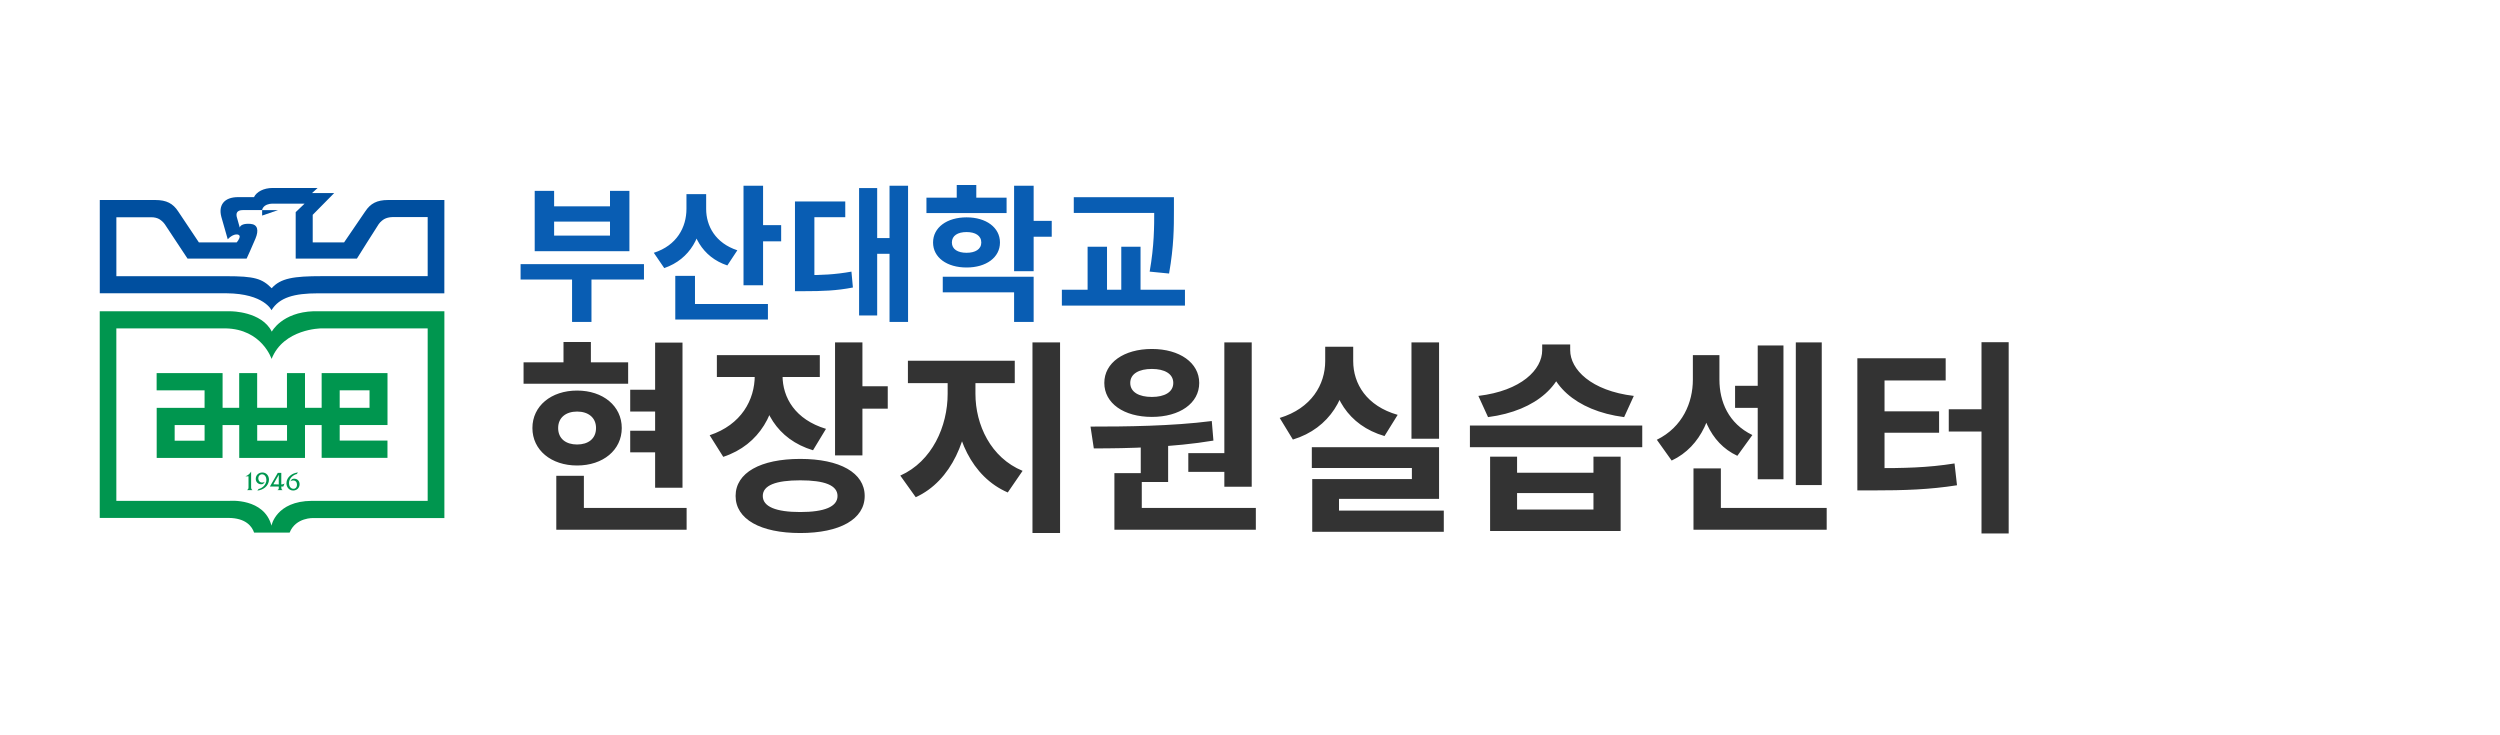 <svg width="170" height="50" viewBox="0 0 170 50" fill="none" xmlns="http://www.w3.org/2000/svg">
<rect width="170" height="50" fill="white"/>
<path d="M35.4 17.96H43.79V19.01H35.4V17.96ZM38.9 18.49H40.22V21.89H38.9V18.49ZM36.36 12.98H37.68V14.03H41.48V12.98H42.8V17.08H36.36V12.98ZM37.68 15.07V16.02H41.48V15.07H37.68ZM46.679 13.2H47.769V14.2C47.769 16.04 46.939 17.62 45.169 18.23L44.459 17.19C46.029 16.69 46.679 15.45 46.679 14.2V13.2ZM46.939 13.2H48.019V14.21C48.019 15.37 48.649 16.53 50.139 17.02L49.459 18.05C47.739 17.48 46.939 15.95 46.939 14.21V13.2ZM50.559 12.63H51.889V19.4H50.559V12.63ZM51.509 15.31H53.119V16.41H51.509V15.31ZM45.919 20.67H52.219V21.73H45.919V20.67ZM45.919 18.76H47.259V21.23H45.919V18.76ZM60.488 12.63H61.748V21.89H60.488V12.63ZM59.248 16.19H60.788V17.26H59.248V16.19ZM58.418 12.79H59.648V21.45H58.418V12.79ZM54.058 18.71H54.708C55.848 18.71 56.798 18.67 57.898 18.47L57.998 19.55C56.878 19.77 55.898 19.8 54.708 19.8H54.058V18.71ZM54.058 13.7H57.478V14.77H55.378V19.23H54.058V13.7ZM62.998 13.44H68.448V14.49H62.998V13.44ZM65.728 14.78C67.058 14.78 67.998 15.47 67.998 16.49C67.998 17.51 67.058 18.19 65.728 18.19C64.388 18.19 63.448 17.51 63.448 16.49C63.448 15.47 64.388 14.78 65.728 14.78ZM65.728 15.78C65.128 15.78 64.728 16.02 64.728 16.49C64.728 16.95 65.128 17.19 65.728 17.19C66.318 17.19 66.728 16.95 66.728 16.49C66.728 16.02 66.318 15.78 65.728 15.78ZM68.958 12.63H70.288V18.44H68.958V12.63ZM69.918 15.02H71.518V16.1H69.918V15.02ZM64.108 18.82H70.288V21.89H68.958V19.88H64.108V18.82ZM65.058 12.58H66.388V14.04H65.058V12.58ZM73.017 13.41H78.877V14.48H73.017V13.41ZM72.207 19.7H80.577V20.78H72.207V19.7ZM73.957 16.78H75.277V20.04H73.957V16.78ZM78.487 13.41H79.827V14.32C79.827 15.44 79.827 16.72 79.497 18.6L78.177 18.47C78.487 16.71 78.487 15.41 78.487 14.32V13.41ZM76.247 16.78H77.557V20.04H76.247V16.78Z" fill="#095DB3"/>
<path d="M44.548 23.296H46.41V33.166H44.548V23.296ZM42.854 26.502H45.248V27.986H42.854V26.502ZM42.854 29.288H45.248V30.758H42.854V29.288ZM35.602 24.64H42.714V26.096H35.602V24.64ZM39.242 26.558C41.006 26.558 42.28 27.608 42.28 29.106C42.28 30.604 41.006 31.654 39.242 31.654C37.478 31.654 36.204 30.604 36.204 29.106C36.204 27.608 37.478 26.558 39.242 26.558ZM39.242 27.986C38.486 27.986 37.954 28.392 37.954 29.106C37.954 29.834 38.486 30.226 39.242 30.226C39.998 30.226 40.53 29.834 40.53 29.106C40.53 28.392 39.998 27.986 39.242 27.986ZM38.318 23.254H40.18V25.536H38.318V23.254ZM37.828 34.538H46.69V36.022H37.828V34.538ZM37.828 32.354H39.704V35.224H37.828V32.354ZM51.323 24.724H52.849V25.536C52.849 28.014 51.687 30.24 49.181 31.066L48.257 29.596C50.413 28.882 51.323 27.188 51.323 25.536V24.724ZM51.701 24.724H53.213V25.536C53.213 27.048 54.081 28.532 56.167 29.162L55.285 30.618C52.821 29.876 51.701 27.846 51.701 25.536V24.724ZM48.747 24.15H55.747V25.634H48.747V24.15ZM56.783 23.282H58.645V30.968H56.783V23.282ZM58.127 26.264H60.367V27.79H58.127V26.264ZM54.417 31.206C57.105 31.206 58.799 32.144 58.799 33.726C58.799 35.308 57.105 36.246 54.417 36.246C51.715 36.246 50.021 35.308 50.021 33.726C50.021 32.144 51.715 31.206 54.417 31.206ZM54.417 32.662C52.765 32.662 51.869 32.998 51.869 33.726C51.869 34.454 52.765 34.818 54.417 34.818C56.069 34.818 56.951 34.454 56.951 33.726C56.951 32.998 56.069 32.662 54.417 32.662ZM64.44 25.326H65.924V26.782C65.924 29.778 64.706 32.704 62.27 33.81L61.22 32.34C63.39 31.374 64.44 28.98 64.44 26.782V25.326ZM64.86 25.326H66.33V26.782C66.33 28.882 67.366 31.122 69.536 32.018L68.528 33.488C66.064 32.424 64.86 29.666 64.86 26.782V25.326ZM61.738 24.528H69.004V26.054H61.738V24.528ZM70.208 23.282H72.084V36.246H70.208V23.282ZM77.571 29.932H79.433V32.774H77.571V29.932ZM83.255 23.282H85.117V33.096H83.255V23.282ZM75.779 34.538H85.397V36.022H75.779V34.538ZM75.779 32.172H77.641V34.93H75.779V32.172ZM74.379 30.492L74.155 29.008C76.521 29.008 79.685 28.98 82.401 28.63L82.513 29.96C79.755 30.422 76.717 30.492 74.379 30.492ZM80.805 30.814H83.661V32.088H80.805V30.814ZM78.327 23.73C80.217 23.73 81.547 24.668 81.547 26.04C81.547 27.426 80.217 28.35 78.327 28.35C76.423 28.35 75.093 27.426 75.093 26.04C75.093 24.668 76.423 23.73 78.327 23.73ZM78.327 25.088C77.459 25.088 76.857 25.41 76.857 26.04C76.857 26.67 77.459 26.992 78.327 26.992C79.181 26.992 79.783 26.67 79.783 26.04C79.783 25.41 79.181 25.088 78.327 25.088ZM95.98 23.282H97.856V29.834H95.98V23.282ZM89.204 30.408H97.856V33.922H91.052V35.224H89.232V32.578H96.008V31.822H89.204V30.408ZM89.232 34.72H98.178V36.162H89.232V34.72ZM90.114 23.576H91.654V24.556C91.654 26.95 90.45 29.12 87.916 29.89L87.02 28.42C89.19 27.762 90.114 26.138 90.114 24.556V23.576ZM90.492 23.576H92.018V24.556C92.018 26.096 92.928 27.608 95.042 28.21L94.146 29.652C91.654 28.924 90.492 26.894 90.492 24.556V23.576ZM101.327 31.052H103.161V32.144H108.355V31.052H110.203V36.106H101.327V31.052ZM103.161 33.53V34.65H108.355V33.53H103.161ZM99.954 28.938H111.673V30.408H99.954V28.938ZM104.869 23.422H106.465V23.814C106.465 26.068 104.533 27.93 101.187 28.364L100.529 26.922C103.455 26.572 104.869 25.13 104.869 23.814V23.422ZM105.177 23.422H106.773V23.814C106.773 25.116 108.187 26.572 111.099 26.922L110.441 28.364C107.095 27.93 105.177 26.054 105.177 23.814V23.422ZM117.985 26.236H120.043V27.734H117.985V26.236ZM122.115 23.282H123.879V32.984H122.115V23.282ZM119.525 23.492H121.275V32.592H119.525V23.492ZM115.157 34.538H124.215V36.022H115.157V34.538ZM115.157 31.85H117.019V35.476H115.157V31.85ZM115.115 24.15H116.571V25.816C116.571 28.098 115.731 30.352 113.673 31.318L112.665 29.904C114.429 29.036 115.115 27.356 115.115 25.816V24.15ZM115.493 24.15H116.921V25.816C116.921 27.314 117.537 28.798 119.161 29.582L118.139 30.996C116.221 30.1 115.493 28.028 115.493 25.816V24.15ZM134.742 23.268H136.59V36.274H134.742V23.268ZM132.516 27.832H134.952V29.344H132.516V27.832ZM126.3 31.836H127.336C129.478 31.836 131.074 31.808 132.908 31.514L133.076 32.998C131.2 33.292 129.52 33.348 127.336 33.348H126.3V31.836ZM126.3 24.36H132.306V25.872H128.148V32.312H126.3V24.36ZM127.728 27.972H131.858V29.428H127.728V27.972Z" fill="#333333"/>
<g clip-path="url(#clip0_4_102)">
<path d="M29.082 34.061L21.2 34.058C18.764 34.076 18.46 35.745 18.46 35.745C17.961 33.854 15.615 34.058 15.615 34.058H7.911V22.33H15.338C17.811 22.377 18.468 24.408 18.468 24.408C19.276 22.35 21.831 22.331 21.831 22.331L29.082 22.331V34.061H29.082ZM21.328 21.164C19.163 21.235 18.482 22.552 18.482 22.552C17.793 21.171 15.709 21.168 15.709 21.168H6.782V35.219H15.523C16.716 35.219 17.138 35.8 17.279 36.218H19.694C20.113 35.165 21.329 35.227 21.329 35.227H30.218V21.164H21.328V21.164Z" fill="#00964F"/>
<path d="M13.912 27.734H10.655V31.139H15.137V31.128H15.133V28.904H16.268V31.139H20.74V28.904H21.872V31.134H26.348V29.959H23.099V28.902H26.35V25.371H21.872V27.731H20.74V25.371H19.513V27.729H17.487V25.371H16.265V27.731H15.136V25.371H10.651V26.543H13.911V27.734H13.912ZM13.912 29.968H11.877V28.904H13.912V29.968ZM19.518 29.968H17.49V28.904H19.518V29.968ZM23.099 26.541H25.128V27.731H23.099V26.541Z" fill="#00964F"/>
<path d="M17.825 14.659L18.908 14.288H17.825V14.659Z" fill="#004F9F"/>
<path d="M15.486 16.271C15.885 15.838 16.299 15.894 16.299 16.077C16.299 16.261 16.093 16.483 16.093 16.483H13.524L12.117 14.377C11.766 13.835 11.315 13.601 10.571 13.601H6.785V19.943C9.087 19.942 14.749 19.938 15.414 19.943C17.963 19.968 18.462 21.095 18.462 21.095C18.996 20.218 20.025 19.947 21.611 19.946H30.215L30.218 13.601H26.378C25.639 13.601 25.188 13.835 24.837 14.377H24.835L23.398 16.483H21.265V14.608L22.725 13.128H21.219L21.599 12.782H18.546C17.931 12.782 17.447 13.042 17.272 13.404H16.197C15.209 13.404 14.849 13.982 15.05 14.742L15.486 16.271L15.486 16.271ZM29.081 18.778H21.894C19.978 18.778 19.084 18.913 18.474 19.6C17.818 18.94 17.307 18.781 15.389 18.781H7.913V14.773H10.263C10.495 14.767 10.689 14.824 10.816 14.893C10.91 14.948 11.079 15.068 11.203 15.242C11.36 15.468 12.752 17.585 12.752 17.585H16.77C16.77 17.585 17.143 16.783 17.372 16.223C17.608 15.658 17.526 15.261 17.029 15.223C16.61 15.189 16.347 15.293 16.303 15.471L16.125 14.839C16.017 14.518 16.093 14.285 16.524 14.285H17.825C17.825 14.299 17.851 13.848 18.567 13.848H20.712L20.107 14.426V17.585H24.27C24.27 17.585 25.596 15.468 25.751 15.242C25.872 15.068 26.042 14.947 26.138 14.893C26.263 14.824 26.459 14.766 26.69 14.761L29.082 14.762V18.778L29.081 18.778Z" fill="#004F9F"/>
<path d="M16.698 32.385C16.855 32.33 16.991 32.215 17.07 32.075H17.076V33.076C17.076 33.178 17.068 33.259 17.161 33.321V33.328H16.801V33.321C16.908 33.269 16.899 33.185 16.899 33.076V32.39H16.699V32.385L16.698 32.385Z" fill="#00964F"/>
<path d="M17.584 33.252C17.864 33.193 18.115 32.932 18.115 32.635C18.115 32.456 18.017 32.254 17.816 32.254C17.669 32.254 17.564 32.374 17.564 32.522C17.564 32.687 17.669 32.813 17.828 32.813C17.892 32.813 17.956 32.794 18.011 32.757L17.894 32.905C17.85 32.922 17.8 32.93 17.753 32.93C17.55 32.93 17.391 32.773 17.391 32.564C17.391 32.301 17.596 32.129 17.84 32.129C18.112 32.129 18.29 32.349 18.29 32.617C18.29 32.819 18.184 33.018 18.03 33.144C17.873 33.273 17.695 33.337 17.5 33.362L17.584 33.252H17.584Z" fill="#00964F"/>
<path d="M18.956 32.944C18.805 32.944 18.681 32.937 18.587 32.931L18.956 32.287V32.944V32.944ZM18.956 33.085V33.131C18.956 33.223 18.966 33.286 18.871 33.321V33.328H19.207V33.321C19.131 33.283 19.128 33.199 19.128 33.121V33.085H19.266L19.349 32.87C19.289 32.923 19.209 32.944 19.128 32.944V32.157H18.889L18.352 33.085H18.956L18.956 33.085Z" fill="#00964F"/>
<path d="M20.178 32.236C20.062 32.253 19.924 32.346 19.839 32.426C19.722 32.539 19.651 32.689 19.651 32.857C19.651 33.041 19.753 33.237 19.955 33.237C20.107 33.237 20.196 33.118 20.196 32.966C20.196 32.792 20.106 32.671 19.93 32.671C19.863 32.671 19.798 32.692 19.739 32.73L19.851 32.586C19.896 32.564 19.948 32.551 20.002 32.551C20.217 32.551 20.372 32.703 20.372 32.927C20.372 33.18 20.177 33.355 19.936 33.355C19.665 33.355 19.477 33.131 19.477 32.86C19.477 32.435 19.89 32.159 20.262 32.126L20.178 32.236L20.178 32.236Z" fill="#00964F"/>
</g>
<defs>
<clipPath id="clip0_4_102">
<rect width="25" height="25" fill="white" transform="translate(6 12)"/>
</clipPath>
</defs>
</svg>
